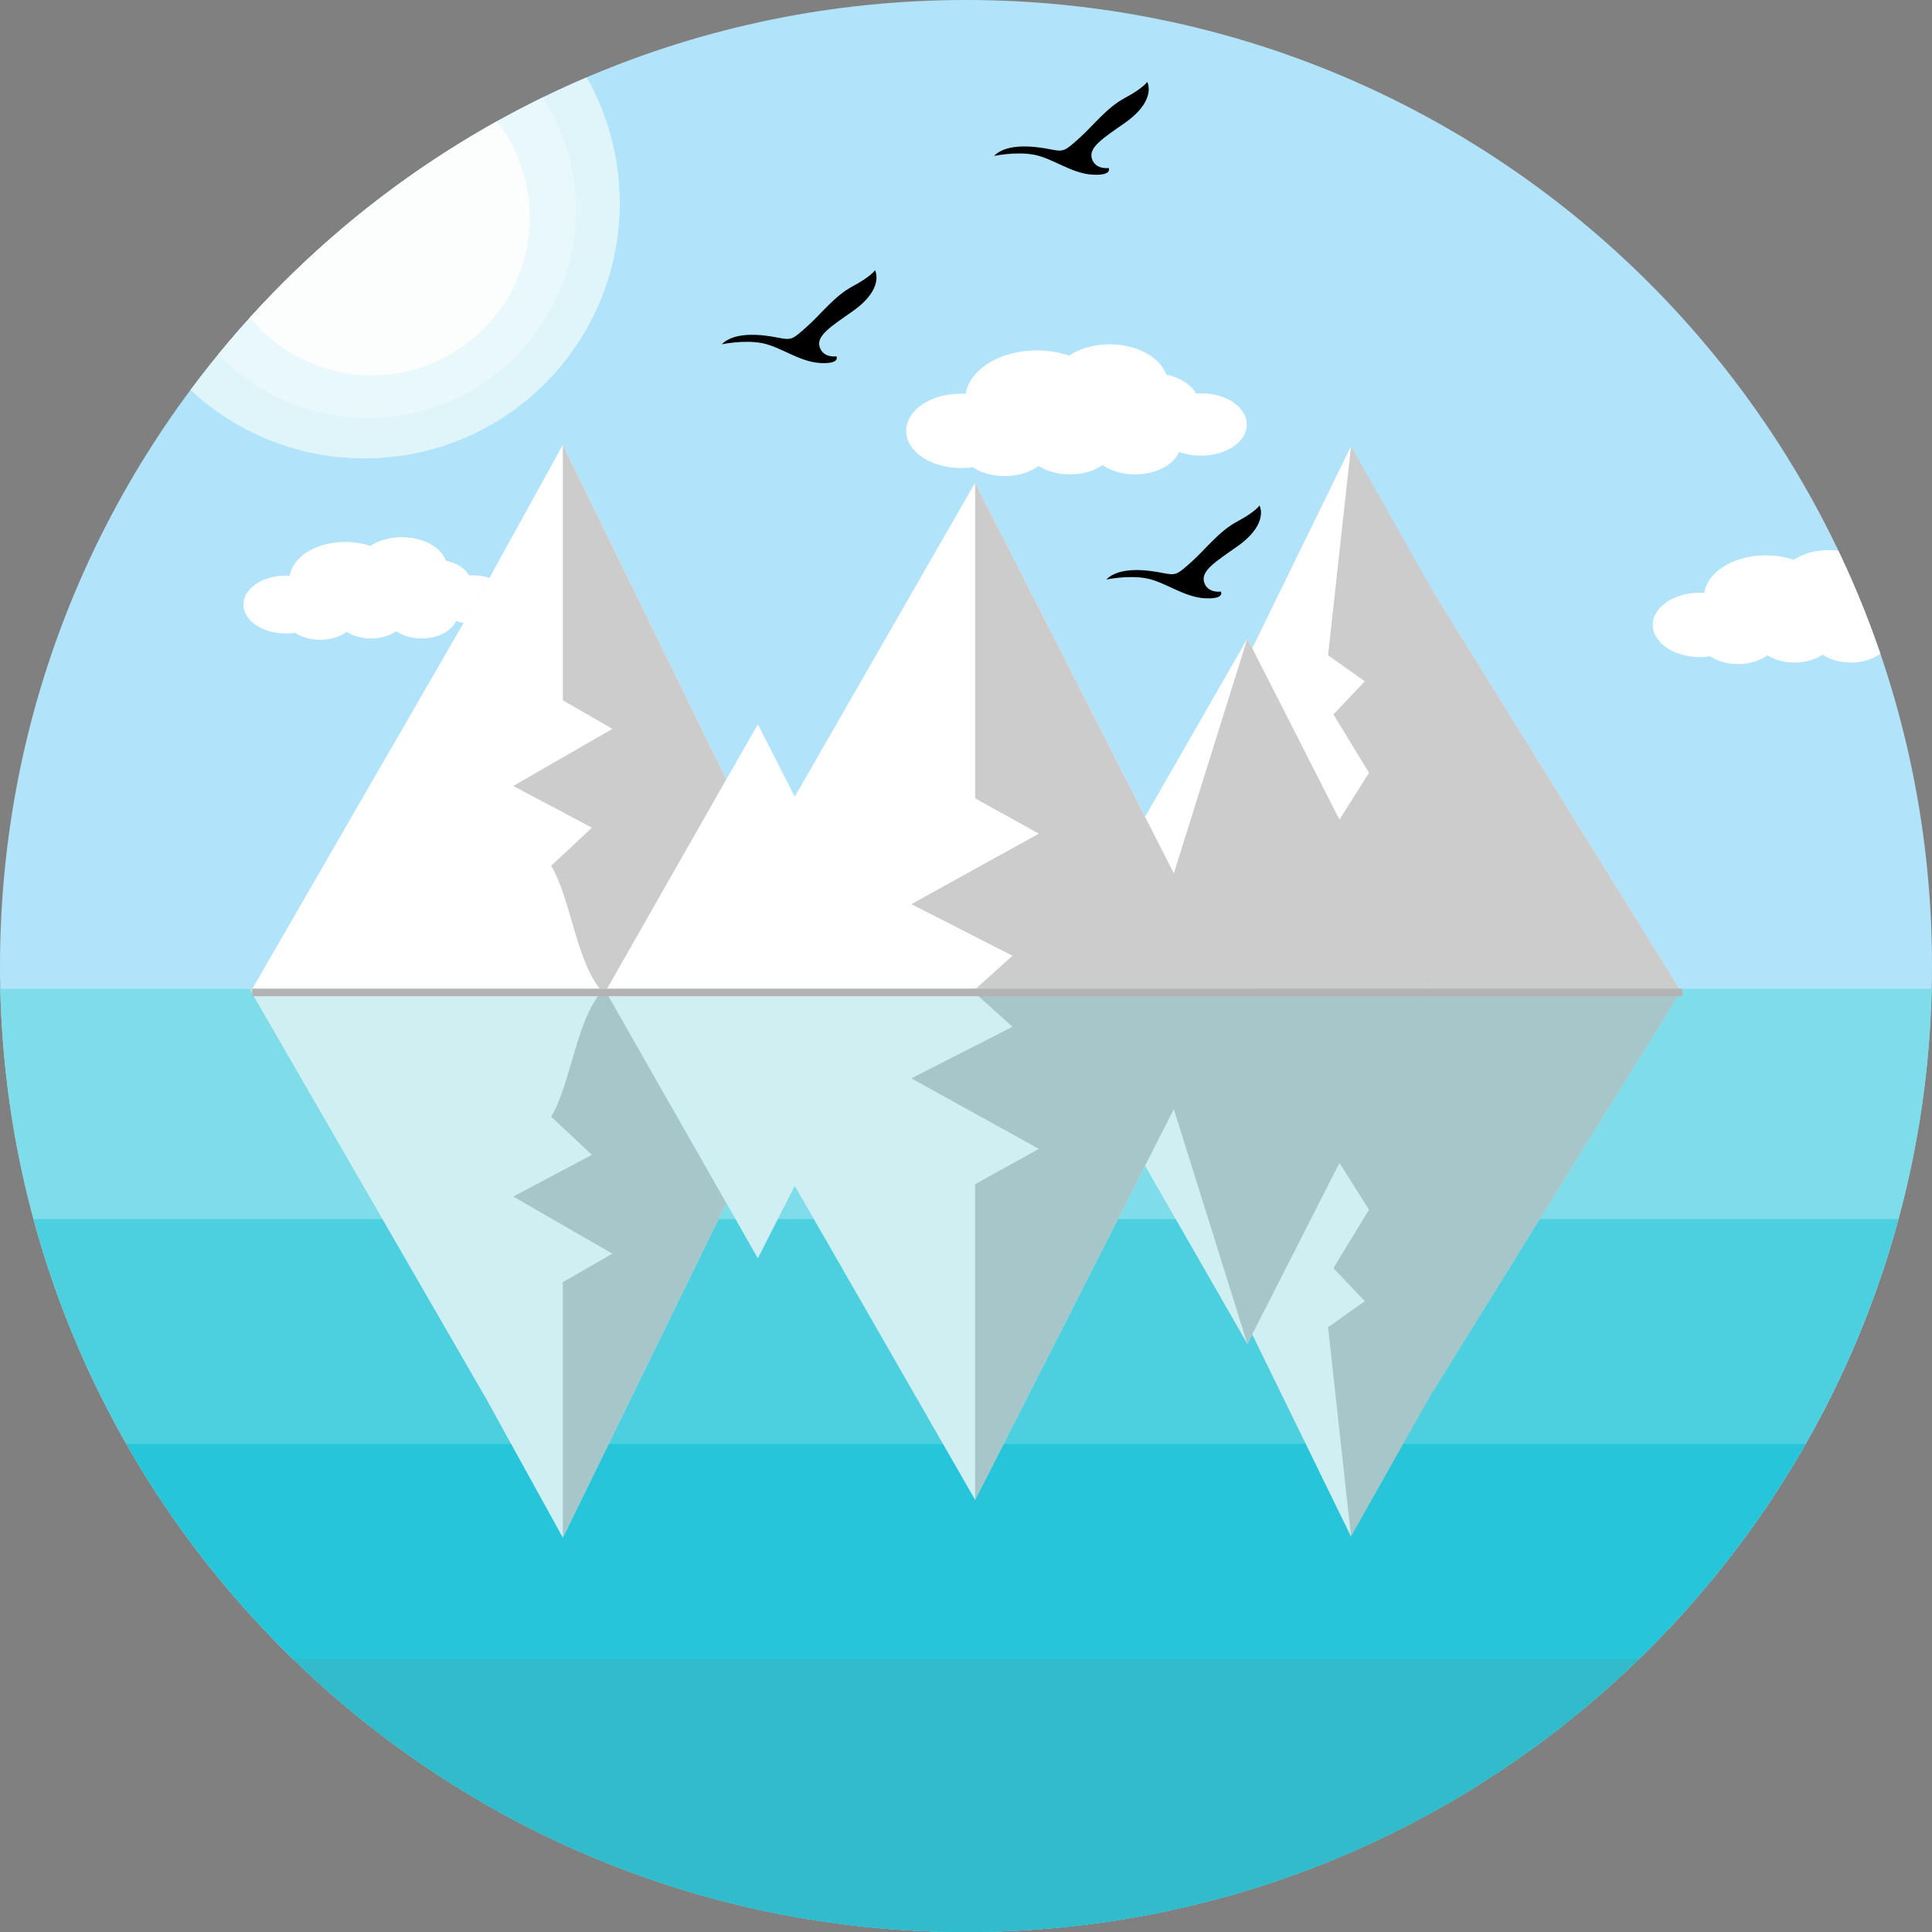 <svg xmlns="http://www.w3.org/2000/svg" width="70" height="70" viewBox="0 0 512 512"><rect x="0" y="0" width="512" height="512" fill="#808080" stroke="none"/><path d="M255.997 0C397.385 0 512 114.615 512 255.997 512 397.385 397.385 512 255.997 512 114.615 512 0 397.385 0 255.997 0 114.615 114.615 0 255.997 0z" fill="#b1e3fb"/><path d="M155.487 20.498c5.571 9.832 8.752 21.196 8.752 33.306 0 37.374-30.3 67.674-67.674 67.674-17.809 0-34.004-6.879-46.084-18.126 26.884-36.136 63.066-64.934 105.006-82.854z" fill="#dff5f9"/><path d="M143.841 25.822c5.559 8.599 8.781 18.848 8.781 29.842 0 30.429-24.665 55.095-55.095 55.095-15.579 0-29.643-6.469-39.663-16.864 23.299-28.446 52.607-51.779 85.977-68.073z" fill="#e8f8fb"/><path d="M467.964 147.175c2.659 0 5.165.434 7.384 1.192 2.401-1.597 5.694-2.583 9.321-2.583.863 0 1.702.053 2.518.158a254.425 254.425 0 0 1 11.123 27.283c-1.925 1.45-4.714 2.36-7.813 2.36-2.923 0-5.565-.804-7.472-2.119-1.908 1.315-4.549 2.119-7.472 2.119-2.776 0-5.306-.734-7.185-1.925-1.919 1.426-4.684 2.324-7.766 2.324-2.876 0-5.482-.781-7.378-2.054-.869.129-1.773.2-2.7.2-6.921 0-12.526-3.815-12.526-8.523s5.606-8.517 12.526-8.517c.376 0 .751.012 1.121.035.887-5.594 7.855-9.95 16.319-9.95z" fill="#fff"/><path d="M131.72 32.155a41.677 41.677 0 0 1 8.652 25.481c0 23.098-18.725 41.823-41.823 41.823-13.025 0-24.648-5.952-32.32-15.279a257.158 257.158 0 0 1 65.491-52.025z" fill="#fcfefe"/><path d="M274.775 92.873c3.076 0 5.97.499 8.535 1.379 2.776-1.849 6.58-2.988 10.771-2.988 7.267 0 13.354 3.416 14.986 8.012 3.628.745 6.539 2.606 7.871 5.001.434-.035.88-.047 1.327-.047 6.709 0 12.151 3.698 12.151 8.265 0 4.561-5.441 8.259-12.151 8.259-2.096 0-4.062-.358-5.776-.986-1.479 3.434-6.14 5.94-11.669 5.94-3.381 0-6.433-.939-8.635-2.454-2.207 1.514-5.259 2.454-8.64 2.454-3.205 0-6.128-.845-8.3-2.231-2.219 1.655-5.418 2.688-8.969 2.688-3.328 0-6.339-.904-8.529-2.377a20.778 20.778 0 0 1-3.117.229c-8.001 0-14.481-4.402-14.481-9.844 0-5.436 6.48-9.844 14.481-9.844.434 0 .869.012 1.291.041 1.027-6.46 9.08-11.497 18.854-11.497z" fill="#fff"/><path d="M263.434 41.324s5.794-1.239 10.642-.311c4.854.927 9.914 4.96 15.391 5.271 5.477.305 4.338-1.761 4.338-1.761s-3.51.522-4.443-2.477c-.927-2.994 2.894-5.377 8.781-9.503 5.893-4.132 7.026-8.265 5.893-10.848 0 0-1.039 1.655-5.893 4.238s-8.365 7.337-12.186 10.736c-3.821 3.416-4.033 3.616-7.643 2.894-3.616-.722-11.364-1.855-14.88 1.761zM191.293 91.241s5.794-1.239 10.636-.311c4.86.927 9.92 4.96 15.397 5.271 5.477.305 4.338-1.761 4.338-1.761s-3.51.517-4.443-2.477c-.927-2.994 2.894-5.377 8.775-9.503 5.893-4.132 7.032-8.265 5.893-10.848 0 0-1.033 1.655-5.893 4.238-4.849 2.583-8.359 7.337-12.18 10.736-3.821 3.416-4.033 3.616-7.648 2.894-3.61-.722-11.359-1.854-14.875 1.761zM293.189 153.585s5.788-1.239 10.636-.311c4.86.927 9.92 4.96 15.397 5.271 5.471.305 4.332-1.761 4.332-1.761s-3.51.522-4.443-2.477c-.922-2.994 2.9-5.371 8.781-9.497 5.893-4.132 7.026-8.265 5.893-10.853 0 0-1.039 1.655-5.893 4.238s-8.365 7.337-12.18 10.742c-3.827 3.41-4.033 3.616-7.648 2.894-3.611-.729-11.365-1.862-14.875 1.754z"/><path fill="#efefef" d="M128.421 155.475L66.142 263.346h379.716l-66.177-106.755-68.601 74.864-132.225-1.244z"/><path d="M160.13 263.346l40.708-71.425 9.779 19.224 47.798-83.235 45.04 88.547 27.113-47.223 30.934 60.818a126.468 126.468 0 0 1-29.426 33.294H160.13z" fill="#fff"/><path fill="#ccc" d="M258.415 127.91l52.665 103.545 19.488-62.221 48.368 94.112H257.124l11.2-10.061-26.808-13.671 33.793-18.689-16.894-9.351v-9.727z"/><path fill="#fff" d="M128.421 155.475l20.733-37.579 43.308 88.612-32.332 56.838-93.237-1.303z"/><g fill="#ccc"><path d="M149.154 117.896l43.308 88.612-32.331 56.838c-7.349-7.314-8.693-24.965-14.064-33.904l10.795-10.096-20.844-11.059 26.274-15.127-13.137-7.566V117.896zM379.681 156.591l-21.642-38.372-26.18 53.557 29.643 58.276 17.434 33.294h66.922z"/></g><g fill="#fff"><path d="M358.039 118.219l-26.18 53.557 23.11 45.427 7.83-12.403-9.427-15.479 8.318-8.764-9.738-6.897zM91.482 143.624c2.389 0 4.643.387 6.645 1.068 2.16-1.438 5.119-2.324 8.388-2.324 5.653 0 10.396 2.659 11.663 6.24 2.829.575 5.101 2.031 6.134 3.898.335-.029.681-.041 1.033-.041 1.561 0 3.041.258 4.344.716l-1.268 2.295-5.559 9.632a12.548 12.548 0 0 1-2.019-.546c-1.145 2.677-4.778 4.625-9.087 4.625-2.63 0-5.007-.722-6.721-1.902-1.72 1.18-4.097 1.902-6.727 1.902-2.495 0-4.772-.657-6.469-1.732-1.726 1.286-4.215 2.096-6.979 2.096-2.594 0-4.937-.71-6.645-1.855-.781.117-1.597.176-2.43.176-6.228 0-11.27-3.428-11.27-7.666 0-4.232 5.042-7.66 11.27-7.66.34 0 .675.006 1.01.029.799-5.036 7.068-8.951 14.687-8.951z"/></g><path d="M.076 262.043h511.842C508.713 400.637 395.366 512 255.997 512 116.634 512 3.287 400.637.076 262.043z" fill="#7fdde9"/><path d="M8.899 323.072h494.203C473.629 431.923 374.175 512 255.997 512 137.825 512 38.371 431.923 8.899 323.072z" fill="#4ccfdf"/><path d="M33.494 382.669h445.007C434.43 459.917 351.3 512 255.997 512S77.565 459.917 33.494 382.669z" fill="#26c5d9"/><path d="M77.741 439.712H434.26C388.163 484.447 325.303 512 255.997 512s-132.16-27.553-178.256-72.288z" fill="#31bbcb"/><path fill="#c2e2e6" d="M128.421 369.914L66.142 262.043h379.716l-66.177 106.755-68.601-74.864-132.225 1.244z"/><path d="M160.13 262.043l40.708 71.425 9.779-19.224 47.798 83.235 45.04-88.547 27.113 47.223 30.934-60.818a126.468 126.468 0 0 0-29.426-33.294H160.13z" fill="#cfeff3"/><path fill="#a6c6ca" d="M258.415 397.479l52.665-103.545 19.488 62.221 48.368-94.112H257.124l11.2 10.061-26.808 13.671 33.793 18.69-16.894 9.35v9.727z"/><path fill="#cfeff3" d="M128.421 369.914l20.733 37.579 43.308-88.612-32.332-56.838-93.237 1.303z"/><g fill="#a6c6ca"><path d="M149.154 407.493l43.308-88.612-32.331-56.838c-7.349 7.314-8.693 24.965-14.064 33.904l10.795 10.096-20.844 11.059 26.274 15.127-13.137 7.566V407.493zM379.681 368.798l-21.642 38.372-26.18-53.557 29.643-58.276 17.434-33.294h66.922z"/></g><path fill="#cfeff3" d="M358.039 407.17l-26.18-53.557 23.11-45.427 7.83 12.403-9.427 15.479 8.318 8.764-9.738 6.897z"/><path fill="#b3b3b3" d="M66.893 262.043h378.965v1.955H66.893z"/></svg>